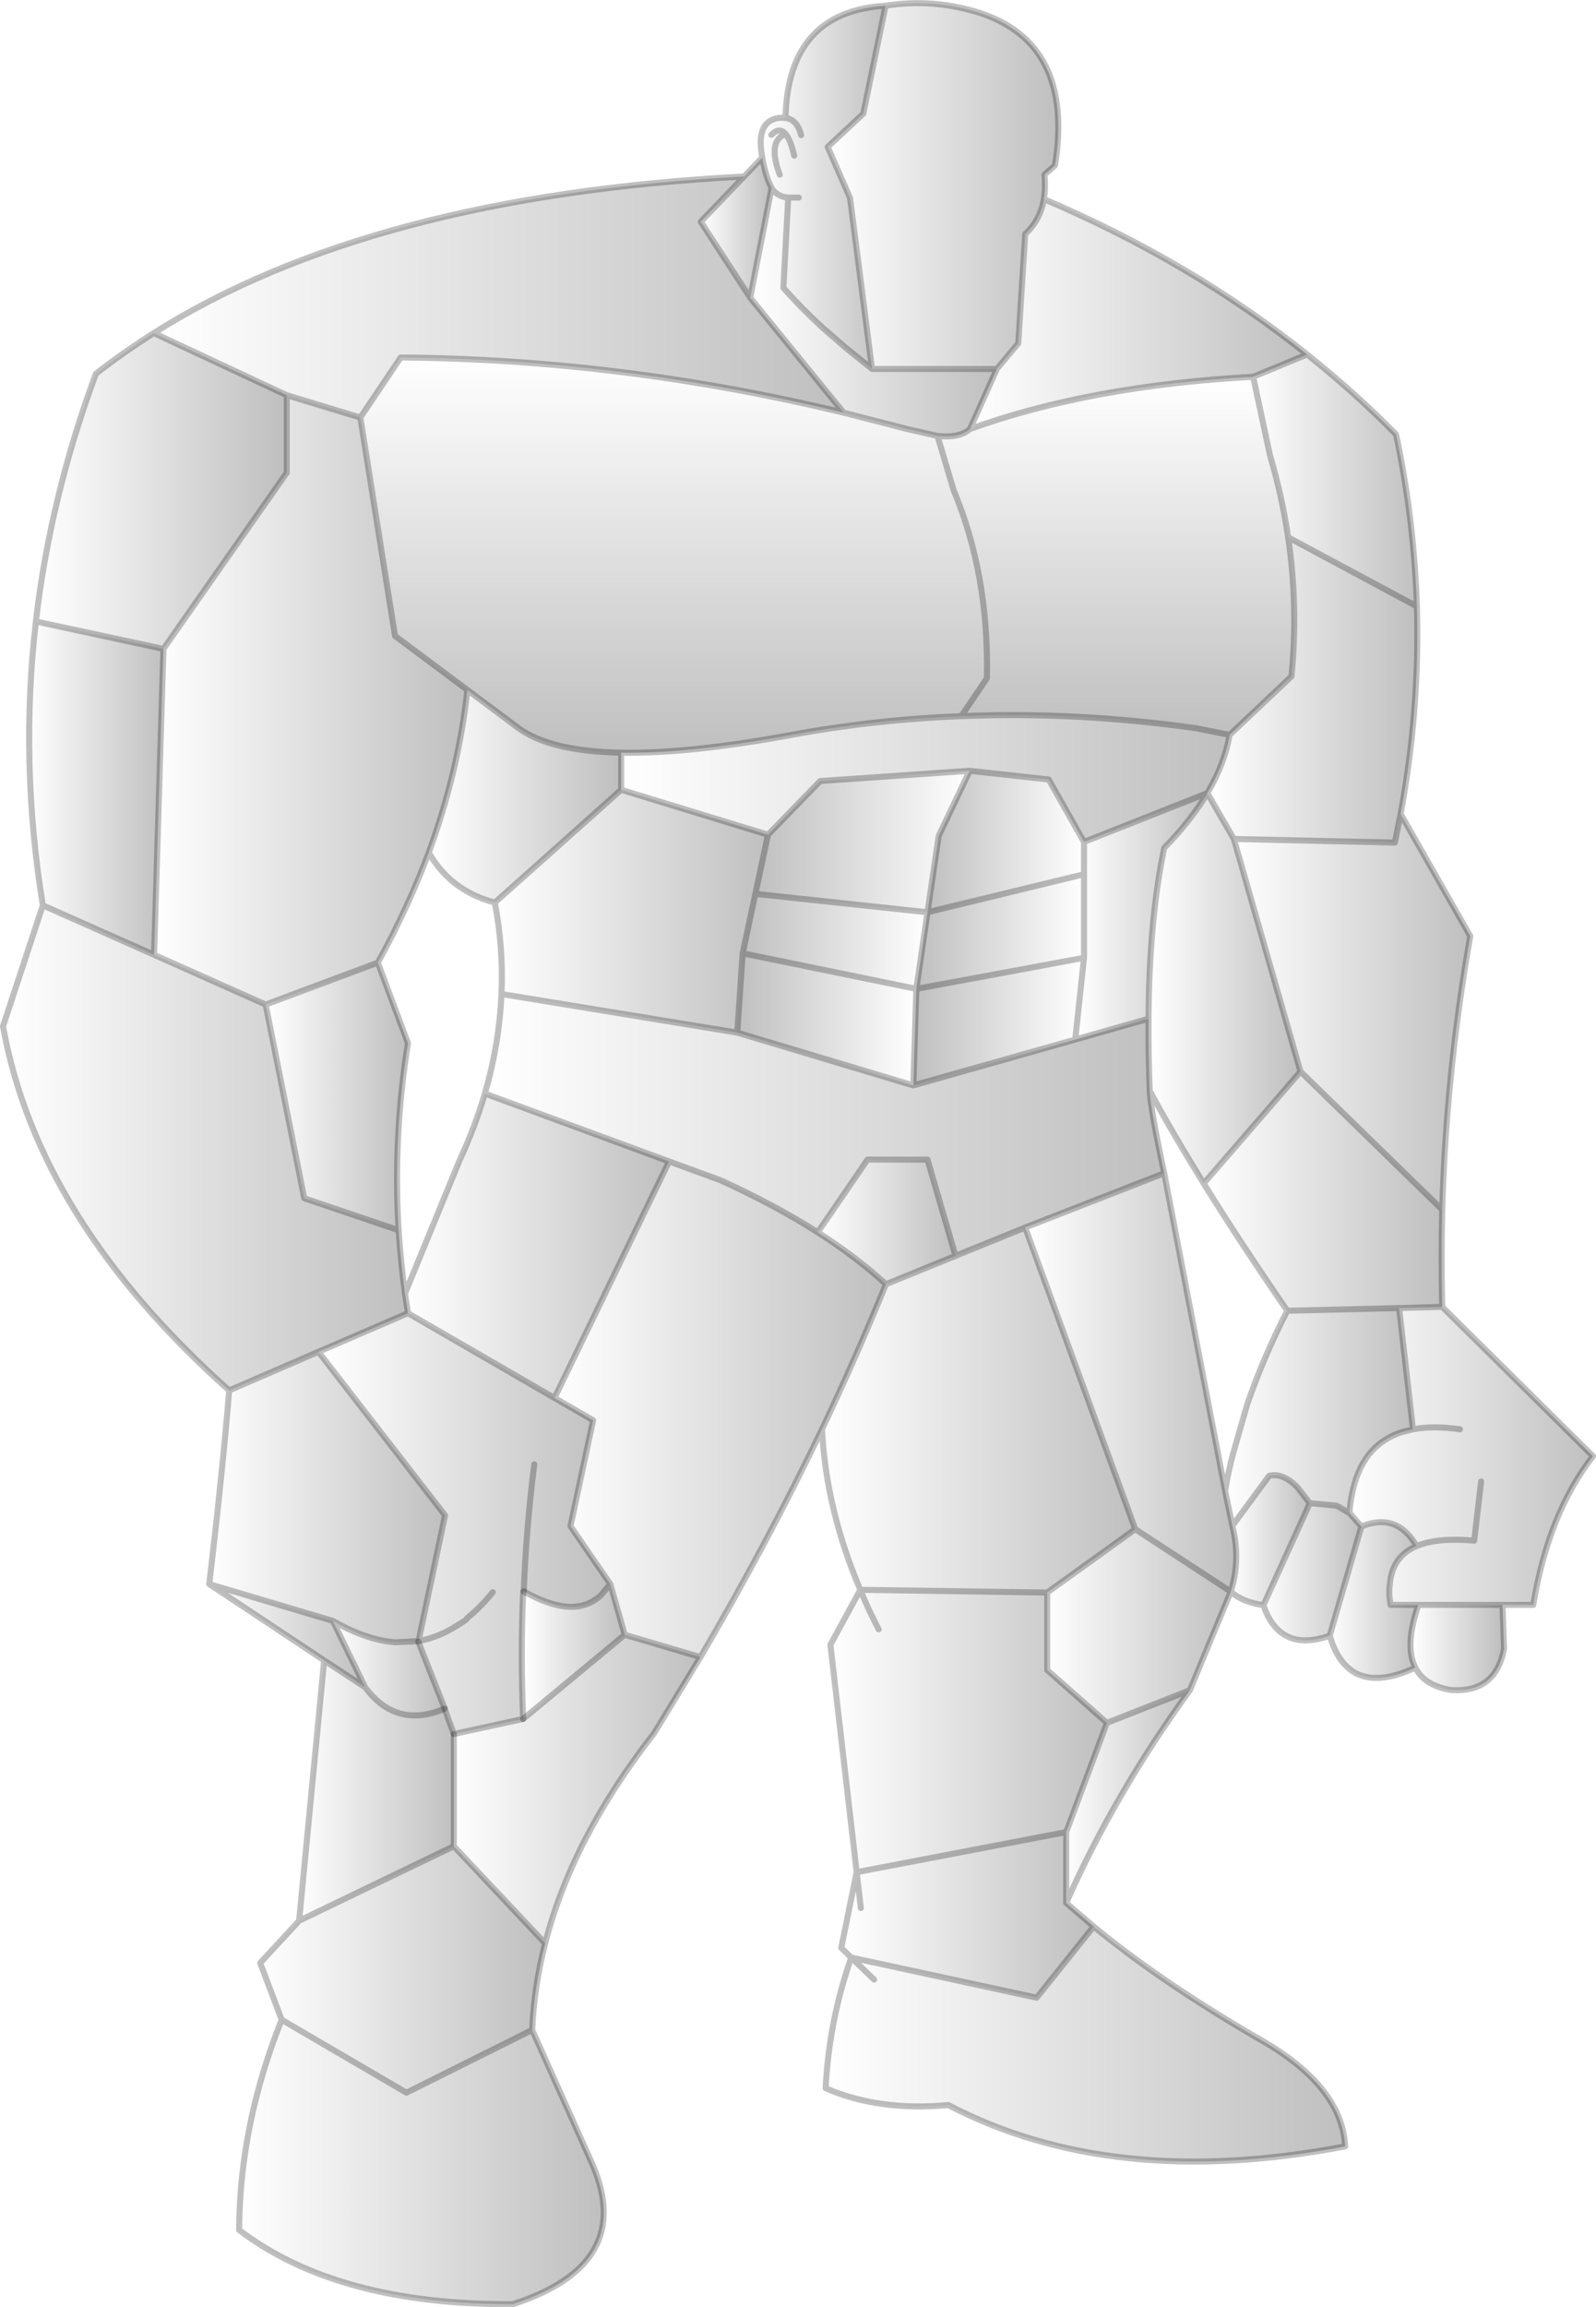 <?xml version="1.0" encoding="UTF-8" standalone="no"?>
<svg xmlns:xlink="http://www.w3.org/1999/xlink" height="382.4px" width="264.65px" xmlns="http://www.w3.org/2000/svg">
  <g transform="matrix(1.0, 0.0, 0.0, 1.0, -79.15, -75.2)">
    <path d="M318.3 291.8 L343.3 316.55 Q335.85 326.15 333.4 341.2 L328.3 341.2 314.35 341.2 309.75 341.2 Q309.4 339.4 309.6 337.9 309.95 333.2 314.05 331.45 310.8 325.8 304.9 328.2 L302.95 326.0 302.95 325.5 Q303.05 324.2 303.3 323.05 304.85 314.7 311.65 312.55 L313.45 312.1 311.15 292.0 318.3 291.8 M321.25 312.1 Q316.8 311.45 313.45 312.1 316.8 311.45 321.25 312.1 M324.75 320.75 L323.6 330.55 Q317.5 330.0 314.05 331.45 317.5 330.0 323.6 330.55 L324.75 320.75" fill="url(#gradient0)" fill-rule="evenodd" stroke="none"/>
    <path d="M328.3 341.2 L328.55 348.5 Q327.15 355.85 319.7 355.3 315.3 354.55 313.85 351.6 312.0 348.0 314.35 341.2 L328.3 341.2" fill="url(#gradient1)" fill-rule="evenodd" stroke="none"/>
    <path d="M205.55 101.3 L205.55 101.25 Q204.35 95.0 208.7 94.7 L209.4 94.75 Q209.8 77.1 226.0 76.15 L222.3 94.05 216.4 99.55 220.1 108.0 223.75 136.35 219.4 132.85 215.6 129.55 Q212.05 126.3 209.05 122.9 L209.85 107.95 209.15 107.85 Q207.75 107.45 207.1 106.35 206.05 104.35 205.55 101.3 M212.0 97.6 Q211.4 95.15 209.55 94.75 L209.4 94.75 209.55 94.75 Q211.4 95.15 212.0 97.6 M207.05 97.55 Q208.4 96.2 209.4 97.4 206.35 98.6 208.45 104.15 206.35 98.6 209.4 97.4 208.4 96.2 207.05 97.55 M211.6 107.95 L209.85 107.95 211.6 107.95 M209.4 97.4 Q210.25 98.35 210.85 101.0 210.25 98.35 209.4 97.4" fill="url(#gradient2)" fill-rule="evenodd" stroke="none"/>
    <path d="M226.0 76.15 Q233.8 74.9 241.5 77.3 257.3 82.4 254.1 102.6 L252.35 104.15 Q252.55 106.35 252.25 108.2 251.65 111.7 249.15 114.0 L248.0 132.1 244.45 136.35 223.75 136.35 220.1 108.0 216.4 99.55 222.3 94.05 226.0 76.15" fill="url(#gradient3)" fill-rule="evenodd" stroke="none"/>
    <path d="M202.55 104.45 L205.55 101.3 Q206.05 104.35 207.1 106.35 L203.55 124.55 195.35 111.95 202.55 104.45" fill="url(#gradient4)" fill-rule="evenodd" stroke="none"/>
    <path d="M207.1 106.35 Q207.75 107.45 209.15 107.85 L209.85 107.95 209.05 122.9 Q212.05 126.3 215.6 129.55 L219.4 132.85 223.75 136.35 244.45 136.35 240.0 146.3 Q238.25 147.85 234.6 147.45 L229.55 146.3 219.05 143.6 203.55 124.55 207.1 106.35" fill="url(#gradient5)" fill-rule="evenodd" stroke="none"/>
    <path d="M104.65 130.4 Q140.65 107.7 202.55 104.45 L195.35 111.95 203.55 124.55 219.05 143.6 Q182.35 134.75 145.6 134.45 L138.9 144.4 126.7 140.7 104.65 130.4" fill="url(#gradient6)" fill-rule="evenodd" stroke="none"/>
    <path d="M234.6 147.45 Q238.25 147.85 240.0 146.3 260.0 139.1 286.95 137.65 L289.75 150.7 Q291.75 157.45 292.75 164.25 294.45 175.75 293.3 187.3 L283.05 197.0 277.5 195.9 Q257.65 193.1 238.55 193.9 L242.8 187.6 242.8 187.25 Q243.1 170.35 237.3 156.5 L234.6 147.45" fill="url(#gradient7)" fill-rule="evenodd" stroke="none"/>
    <path d="M219.05 143.6 L229.55 146.3 234.6 147.45 237.3 156.5 Q243.1 170.35 242.8 187.25 L242.8 187.6 238.55 193.9 Q224.25 194.45 210.4 197.0 193.4 200.15 182.15 199.95 170.5 199.75 165.15 195.9 L156.65 189.55 144.65 180.6 138.9 144.4 145.6 134.45 Q182.35 134.75 219.05 143.6" fill="url(#gradient8)" fill-rule="evenodd" stroke="none"/>
    <path d="M182.15 199.95 Q193.4 200.15 210.4 197.0 224.25 194.45 238.55 193.9 257.65 193.1 277.5 195.9 L283.05 197.0 Q282.2 201.85 279.35 206.65 L258.9 214.75 253.05 204.4 239.95 202.95 215.15 204.65 206.5 213.55 182.15 206.1 182.15 199.95" fill="url(#gradient9)" fill-rule="evenodd" stroke="none"/>
    <path d="M252.25 108.2 Q276.6 118.55 295.9 133.95 L286.95 137.65 Q260.0 139.1 240.0 146.3 L244.45 136.35 248.0 132.1 249.15 114.0 Q251.65 111.7 252.25 108.2" fill="url(#gradient10)" fill-rule="evenodd" stroke="none"/>
    <path d="M295.9 133.95 Q303.7 140.15 310.65 147.2 313.65 161.45 314.1 175.7 L292.75 164.25 Q291.75 157.45 289.75 150.7 L286.95 137.65 295.9 133.95" fill="url(#gradient11)" fill-rule="evenodd" stroke="none"/>
    <path d="M314.1 175.7 Q314.6 192.9 311.4 210.1 L310.45 214.85 283.75 214.25 279.35 206.65 Q282.2 201.85 283.05 197.0 L293.3 187.3 Q294.45 175.75 292.75 164.25 L314.1 175.7" fill="url(#gradient12)" fill-rule="evenodd" stroke="none"/>
    <path d="M126.7 140.7 L138.9 144.4 144.65 180.6 156.65 189.55 Q155.2 203.0 150.25 216.5 146.85 225.6 141.8 234.75 L123.2 241.7 104.7 233.45 106.25 182.75 126.7 153.55 126.7 140.7" fill="url(#gradient13)" fill-rule="evenodd" stroke="none"/>
    <path d="M85.1 178.2 Q87.5 157.5 95.05 137.15 99.6 133.6 104.65 130.4 L126.7 140.7 126.7 153.55 106.25 182.75 85.1 178.2" fill="url(#gradient14)" fill-rule="evenodd" stroke="none"/>
    <path d="M86.25 225.25 Q82.4 201.5 85.1 178.2 L106.25 182.75 104.7 233.45 86.25 225.25" fill="url(#gradient15)" fill-rule="evenodd" stroke="none"/>
    <path d="M182.15 199.95 L182.15 206.1 161.2 224.8 Q153.85 222.85 150.25 216.5 155.2 203.0 156.65 189.55 L165.15 195.9 Q170.5 199.75 182.15 199.95" fill="url(#gradient16)" fill-rule="evenodd" stroke="none"/>
    <path d="M123.2 241.7 L141.8 234.75 146.8 248.1 Q144.3 263.6 145.25 279.1 L129.6 273.8 123.2 241.7" fill="url(#gradient17)" fill-rule="evenodd" stroke="none"/>
    <path d="M117.15 305.65 Q85.4 277.35 79.65 245.3 L86.25 225.25 104.7 233.45 123.2 241.7 129.6 273.8 145.25 279.1 Q145.6 284.35 146.3 289.6 L146.8 292.85 131.95 299.25 117.15 305.65" fill="url(#gradient18)" fill-rule="evenodd" stroke="none"/>
    <path d="M146.3 289.6 L155.3 267.65 Q157.9 262.05 159.55 256.45 L190.1 267.7 171.1 306.9 146.8 292.85 146.3 289.6" fill="url(#gradient19)" fill-rule="evenodd" stroke="none"/>
    <path d="M146.8 292.85 L171.1 306.9 177.5 310.6 173.75 328.15 180.35 337.75 178.75 339.65 Q176.5 341.7 173.25 341.5 170.05 341.25 166.0 338.95 L165.9 338.95 Q165.45 349.5 165.9 360.1 L154.4 362.6 152.9 358.45 152.9 358.4 148.5 347.25 148.55 347.2 Q152.05 346.55 155.2 344.45 L155.6 344.2 156.4 343.7 156.6 343.4 Q158.8 341.65 160.85 339.1 158.8 341.65 156.6 343.4 L156.4 343.7 155.6 344.2 155.2 344.45 Q152.05 346.55 148.55 347.2 L152.95 326.35 131.95 299.25 146.8 292.85 M167.75 317.9 Q166.4 328.4 166.0 338.95 166.4 328.4 167.75 317.9" fill="url(#gradient20)" fill-rule="evenodd" stroke="none"/>
    <path d="M113.85 337.75 Q116.1 318.6 117.15 305.65 L131.95 299.25 152.95 326.35 148.55 347.2 148.5 347.2 144.65 347.4 143.05 347.2 Q138.85 346.45 134.35 343.85 L113.85 337.75" fill="url(#gradient21)" fill-rule="evenodd" stroke="none"/>
    <path d="M148.5 347.25 L152.9 358.4 Q144.85 361.8 139.7 354.85 L134.35 343.85 Q138.85 346.45 143.05 347.2 L144.65 347.4 148.5 347.2 148.5 347.25" fill="url(#gradient22)" fill-rule="evenodd" stroke="none"/>
    <path d="M128.75 393.55 L132.9 350.4 139.7 354.85 Q144.85 361.8 152.9 358.4 L152.9 358.45 154.4 362.6 154.4 381.2 128.75 393.55" fill="url(#gradient23)" fill-rule="evenodd" stroke="none"/>
    <path d="M132.9 350.4 L113.85 337.75 134.35 343.85 139.7 354.85 132.9 350.4" fill="url(#gradient24)" fill-rule="evenodd" stroke="none"/>
    <path d="M195.3 349.85 L187.6 362.5 Q174.0 379.9 169.55 397.3 L154.4 381.2 154.4 362.6 165.9 360.1 182.75 346.15 195.3 349.85" fill="url(#gradient25)" fill-rule="evenodd" stroke="none"/>
    <path d="M169.55 397.3 Q167.7 404.5 167.4 411.65 L146.55 422.05 125.85 409.95 122.3 400.55 128.75 393.55 154.4 381.2 169.55 397.3" fill="url(#gradient26)" fill-rule="evenodd" stroke="none"/>
    <path d="M311.4 210.1 L322.95 230.35 Q318.95 253.0 318.3 275.7 L294.8 252.8 283.75 214.25 310.45 214.85 311.4 210.1" fill="url(#gradient27)" fill-rule="evenodd" stroke="none"/>
    <path d="M269.6 244.05 Q269.7 227.7 272.2 215.75 276.65 211.2 279.35 206.65 L283.75 214.25 294.8 252.8 278.75 271.35 Q273.55 262.95 269.8 256.0 269.55 249.75 269.6 244.05" fill="url(#gradient28)" fill-rule="evenodd" stroke="none"/>
    <path d="M258.9 214.75 L279.35 206.65 Q276.65 211.2 272.2 215.75 269.7 227.7 269.6 244.05 L257.45 247.5 258.9 233.95 258.9 220.1 258.9 214.75" fill="url(#gradient29)" fill-rule="evenodd" stroke="none"/>
    <path d="M258.9 220.1 L258.9 233.95 231.1 239.1 232.95 226.4 258.9 220.1" fill="url(#gradient30)" fill-rule="evenodd" stroke="none"/>
    <path d="M239.95 202.95 L253.05 204.4 258.9 214.75 258.9 220.1 232.95 226.4 234.8 213.75 239.95 202.95" fill="url(#gradient31)" fill-rule="evenodd" stroke="none"/>
    <path d="M190.1 267.7 L159.55 256.45 Q161.95 248.2 162.3 239.95 L201.4 246.35 230.6 255.1 257.45 247.5 269.6 244.05 Q269.55 249.75 269.8 256.0 269.9 258.85 272.2 269.65 L249.15 278.65 237.6 283.35 232.95 267.4 223.0 267.4 214.75 279.45 Q207.7 274.95 198.6 270.8 L190.1 267.7" fill="url(#gradient32)" fill-rule="evenodd" stroke="none"/>
    <path d="M249.15 278.65 L272.2 269.65 282.3 322.3 283.5 328.1 283.5 328.15 Q284.9 333.55 283.25 339.0 L267.4 328.65 249.15 278.65" fill="url(#gradient33)" fill-rule="evenodd" stroke="none"/>
    <path d="M318.3 275.7 Q318.1 283.75 318.3 291.8 L311.15 292.0 292.6 292.45 Q284.7 280.95 278.75 271.35 L294.8 252.8 318.3 275.7" fill="url(#gradient34)" fill-rule="evenodd" stroke="none"/>
    <path d="M311.15 292.0 L313.45 312.1 311.65 312.55 Q304.85 314.7 303.3 323.05 303.05 324.2 302.95 325.5 L302.95 326.0 300.8 324.75 296.4 324.35 296.35 324.35 294.2 321.6 Q291.8 319.25 289.6 319.8 L283.5 328.1 282.3 322.3 Q282.8 319.25 283.6 316.2 L285.95 308.0 Q288.65 300.15 292.6 292.45 L311.15 292.0" fill="url(#gradient35)" fill-rule="evenodd" stroke="none"/>
    <path d="M258.9 233.95 L257.45 247.5 230.6 255.1 231.1 239.1 258.9 233.95" fill="url(#gradient36)" fill-rule="evenodd" stroke="none"/>
    <path d="M206.5 213.55 L215.15 204.65 239.95 202.95 234.8 213.75 232.95 226.4 204.4 223.35 206.5 213.55" fill="url(#gradient37)" fill-rule="evenodd" stroke="none"/>
    <path d="M182.15 206.1 L206.5 213.55 204.4 223.35 202.3 233.2 201.4 246.35 162.3 239.95 Q162.65 232.35 161.2 224.8 L182.15 206.1" fill="url(#gradient38)" fill-rule="evenodd" stroke="none"/>
    <path d="M204.4 223.35 L232.95 226.4 231.1 239.1 202.3 233.2 204.4 223.35" fill="url(#gradient39)" fill-rule="evenodd" stroke="none"/>
    <path d="M201.4 246.35 L202.3 233.2 231.1 239.1 230.6 255.1 201.4 246.35" fill="url(#gradient40)" fill-rule="evenodd" stroke="none"/>
    <path d="M215.45 312.1 Q206.5 330.75 195.3 349.85 L182.75 346.15 180.35 337.75 173.75 328.15 177.5 310.6 171.1 306.9 190.1 267.7 198.6 270.8 Q207.7 274.95 214.75 279.45 221.25 283.6 226.05 288.05 221.2 300.0 215.45 312.1" fill="url(#gradient41)" fill-rule="evenodd" stroke="none"/>
    <path d="M214.75 279.45 L223.0 267.4 232.95 267.4 237.6 283.35 226.05 288.05 Q221.25 283.6 214.75 279.45" fill="url(#gradient42)" fill-rule="evenodd" stroke="none"/>
    <path d="M221.8 338.7 Q216.15 325.4 215.45 312.1 221.2 300.0 226.05 288.05 L237.6 283.35 249.15 278.65 267.4 328.65 252.8 339.15 221.8 338.7" fill="url(#gradient43)" fill-rule="evenodd" stroke="none"/>
    <path d="M221.2 385.5 L216.85 347.8 221.8 338.7 Q223.15 342.0 224.85 345.25 223.15 342.0 221.8 338.7 L252.8 339.15 252.8 352.0 262.7 360.75 255.95 378.85 221.2 385.5" fill="url(#gradient44)" fill-rule="evenodd" stroke="none"/>
    <path d="M165.9 360.1 Q165.45 349.5 165.9 338.95 L166.0 338.95 Q170.05 341.25 173.25 341.5 176.5 341.7 178.75 339.65 L180.35 337.75 182.75 346.15 165.9 360.1" fill="url(#gradient45)" fill-rule="evenodd" stroke="none"/>
    <path d="M255.95 390.6 L260.5 394.5 251.05 406.3 220.3 399.65 218.65 398.05 221.2 385.5 221.9 391.45 221.2 385.5 255.95 378.85 255.95 390.6" fill="url(#gradient46)" fill-rule="evenodd" stroke="none"/>
    <path d="M288.65 341.25 Q285.1 340.7 283.25 339.0 284.9 333.55 283.5 328.15 L283.5 328.1 289.6 319.8 Q291.8 319.25 294.2 321.6 L296.35 324.35 288.65 341.25" fill="url(#gradient47)" fill-rule="evenodd" stroke="none"/>
    <path d="M299.65 346.3 Q295.2 347.85 292.4 346.3 289.9 344.95 288.65 341.25 L296.35 324.35 296.4 324.35 300.8 324.75 302.95 326.0 304.9 328.2 299.65 346.3" fill="url(#gradient48)" fill-rule="evenodd" stroke="none"/>
    <path d="M313.85 351.6 Q307.5 354.55 303.75 352.4 300.95 350.75 299.65 346.3 L304.9 328.2 Q310.8 325.8 314.05 331.45 309.95 333.2 309.6 337.9 309.4 339.4 309.75 341.2 L314.35 341.2 Q312.0 348.0 313.85 351.6" fill="url(#gradient49)" fill-rule="evenodd" stroke="none"/>
    <path d="M283.25 339.0 L276.45 355.35 262.7 360.75 252.8 352.0 252.8 339.15 267.4 328.65 283.25 339.0" fill="url(#gradient50)" fill-rule="evenodd" stroke="none"/>
    <path d="M276.45 355.35 Q264.0 372.45 255.95 390.6 L255.95 378.85 262.7 360.75 276.45 355.35" fill="url(#gradient51)" fill-rule="evenodd" stroke="none"/>
    <path d="M260.5 394.5 Q271.75 403.75 287.7 413.0 301.7 420.85 302.2 430.95 263.6 438.3 236.4 424.1 224.85 425.15 216.05 421.3 216.65 410.05 220.3 399.65 L224.1 403.3 220.3 399.65 251.05 406.3 260.5 394.5" fill="url(#gradient52)" fill-rule="evenodd" stroke="none"/>
    <path d="M167.4 411.65 L177.4 433.95 Q184.55 450.5 164.2 457.1 135.1 457.25 118.8 444.8 118.9 427.35 125.85 409.95 L146.55 422.05 167.4 411.65" fill="url(#gradient53)" fill-rule="evenodd" stroke="none"/>
    <path d="M318.3 291.8 L343.3 316.55 Q335.85 326.15 333.4 341.2 L328.3 341.2 328.55 348.5 Q327.15 355.85 319.7 355.3 315.3 354.55 313.85 351.6 307.5 354.55 303.75 352.4 300.95 350.75 299.65 346.3 295.2 347.85 292.4 346.3 289.9 344.95 288.65 341.25 285.1 340.7 283.25 339.0 L276.45 355.35 Q264.0 372.45 255.95 390.6 L260.5 394.5 Q271.75 403.75 287.7 413.0 301.7 420.85 302.2 430.95 263.6 438.3 236.4 424.1 224.85 425.15 216.05 421.3 216.65 410.05 220.3 399.65 L218.65 398.05 221.2 385.5 216.85 347.8 221.8 338.7 Q216.15 325.4 215.45 312.1 206.5 330.75 195.3 349.85 L187.6 362.5 Q174.0 379.9 169.55 397.3 167.7 404.5 167.4 411.65 L177.4 433.95 Q184.55 450.5 164.2 457.1 135.1 457.25 118.8 444.8 118.9 427.35 125.85 409.95 L122.3 400.55 128.75 393.55 132.9 350.4 113.85 337.75 Q116.1 318.6 117.15 305.65 85.4 277.35 79.65 245.3 L86.25 225.25 Q82.4 201.5 85.1 178.2 87.5 157.5 95.05 137.15 99.6 133.6 104.65 130.4 140.65 107.7 202.55 104.45 L205.55 101.3 205.55 101.25 Q204.35 95.0 208.7 94.7 L209.4 94.75 Q209.8 77.1 226.0 76.15 233.8 74.9 241.5 77.3 257.3 82.4 254.1 102.6 L252.35 104.15 Q252.55 106.35 252.25 108.2 276.6 118.55 295.9 133.95 303.7 140.15 310.65 147.2 313.65 161.45 314.1 175.7 314.6 192.9 311.4 210.1 L322.95 230.35 Q318.95 253.0 318.3 275.7 318.1 283.75 318.3 291.8 L311.15 292.0 313.45 312.1 Q316.8 311.45 321.25 312.1 M208.45 104.15 Q206.35 98.6 209.4 97.4 208.4 96.2 207.05 97.55 M209.4 94.75 L209.55 94.75 Q211.4 95.15 212.0 97.6 M223.75 136.35 L220.1 108.0 216.4 99.55 222.3 94.05 226.0 76.15 M223.75 136.35 L219.4 132.85 215.6 129.55 Q212.05 126.3 209.05 122.9 L209.85 107.95 209.15 107.85 Q207.75 107.45 207.1 106.35 L203.55 124.55 219.05 143.6 229.55 146.3 234.6 147.45 Q238.25 147.85 240.0 146.3 L244.45 136.35 223.75 136.35 M209.85 107.95 L211.6 107.95 M205.55 101.3 Q206.05 104.35 207.1 106.35 M238.55 193.9 Q224.25 194.45 210.4 197.0 193.4 200.15 182.15 199.95 L182.15 206.1 206.5 213.55 215.15 204.65 239.95 202.95 253.05 204.4 258.9 214.75 279.35 206.65 Q282.2 201.85 283.05 197.0 L277.5 195.9 Q257.65 193.1 238.55 193.9 L242.8 187.6 242.8 187.25 Q243.1 170.35 237.3 156.5 L234.6 147.45 M202.55 104.45 L195.35 111.95 203.55 124.55 M286.95 137.65 L295.9 133.95 M252.25 108.2 Q251.65 111.7 249.15 114.0 L248.0 132.1 244.45 136.35 M314.1 175.7 L292.75 164.25 Q294.45 175.75 293.3 187.3 L283.05 197.0 M292.75 164.25 Q291.75 157.45 289.75 150.7 L286.95 137.65 Q260.0 139.1 240.0 146.3 M210.85 101.0 Q210.25 98.35 209.4 97.4 M138.9 144.4 L145.6 134.45 Q182.35 134.75 219.05 143.6 M126.7 140.7 L138.9 144.4 144.65 180.6 156.65 189.55 165.15 195.9 Q170.5 199.75 182.15 199.95 M106.25 182.75 L85.1 178.2 M126.7 140.7 L126.7 153.55 106.25 182.75 104.7 233.45 123.2 241.7 141.8 234.75 Q146.85 225.6 150.25 216.5 155.2 203.0 156.65 189.55 M104.65 130.4 L126.7 140.7 M150.25 216.5 Q153.85 222.85 161.2 224.8 L182.15 206.1 M86.25 225.25 L104.7 233.45 M159.55 256.45 Q157.9 262.05 155.3 267.65 L146.3 289.6 146.8 292.85 171.1 306.9 190.1 267.7 159.55 256.45 Q161.95 248.2 162.3 239.95 162.65 232.35 161.2 224.8 M145.25 279.1 Q144.3 263.6 146.8 248.1 L141.8 234.75 M145.25 279.1 L129.6 273.8 123.2 241.7 M146.3 289.6 Q145.6 284.35 145.25 279.1 M148.55 347.2 Q152.05 346.55 155.2 344.45 L155.6 344.2 156.4 343.7 156.6 343.4 Q158.8 341.65 160.85 339.1 M131.95 299.25 L152.95 326.35 148.55 347.2 148.5 347.2 144.65 347.4 143.05 347.2 Q138.85 346.45 134.35 343.85 L139.7 354.85 Q144.85 361.8 152.9 358.4 M148.5 347.2 L148.5 347.25 M139.7 354.85 L132.9 350.4 M154.4 381.2 L128.75 393.55 M154.4 362.6 L154.4 381.2 169.55 397.3 M134.35 343.85 L113.85 337.75 M117.15 305.65 L131.95 299.25 146.8 292.85 M283.75 214.25 L310.45 214.85 311.4 210.1 M269.6 244.05 Q269.7 227.7 272.2 215.75 276.65 211.2 279.35 206.65 L283.75 214.25 294.8 252.8 318.3 275.7 M258.9 220.1 L258.9 233.95 257.45 247.5 269.6 244.05 Q269.55 249.75 269.8 256.0 273.55 262.95 278.75 271.35 L294.8 252.8 M258.9 220.1 L258.9 214.75 M272.2 269.65 Q269.9 258.85 269.8 256.0 M249.15 278.65 L272.2 269.65 282.3 322.3 Q282.8 319.25 283.6 316.2 L285.95 308.0 Q288.65 300.15 292.6 292.45 284.7 280.95 278.75 271.35 M311.15 292.0 L292.6 292.45 M206.5 213.55 L204.4 223.35 232.95 226.4 234.8 213.75 239.95 202.95 M231.1 239.1 L232.95 226.4 258.9 220.1 M202.3 233.2 L201.4 246.35 230.6 255.1 231.1 239.1 202.3 233.2 204.4 223.35 M201.4 246.35 L162.3 239.95 M190.1 267.7 L198.6 270.8 Q207.7 274.95 214.75 279.45 L223.0 267.4 232.95 267.4 237.6 283.35 249.15 278.65 267.4 328.65 283.25 339.0 Q284.9 333.55 283.5 328.15 L283.5 328.1 282.3 322.3 M214.75 279.45 Q221.25 283.6 226.05 288.05 L237.6 283.35 M224.85 345.25 Q223.15 342.0 221.8 338.7 L252.8 339.15 267.4 328.65 M180.35 337.75 L173.75 328.15 177.5 310.6 171.1 306.9 M166.0 338.95 Q170.05 341.25 173.25 341.5 176.5 341.7 178.75 339.65 L180.35 337.75 182.75 346.15 195.3 349.85 M221.2 385.5 L221.9 391.45 M182.75 346.15 L165.9 360.1 M302.95 326.0 L302.95 325.5 Q303.05 324.2 303.3 323.05 304.85 314.7 311.65 312.55 L313.45 312.1 M283.5 328.1 L289.6 319.8 Q291.8 319.25 294.2 321.6 L296.35 324.35 296.4 324.35 300.8 324.75 302.95 326.0 304.9 328.2 Q310.8 325.8 314.05 331.45 317.5 330.0 323.6 330.55 L324.75 320.75 M288.65 341.25 L296.35 324.35 M314.35 341.2 L309.75 341.2 Q309.4 339.4 309.6 337.9 309.95 333.2 314.05 331.45 M304.9 328.2 L299.65 346.3 M252.8 339.15 L252.8 352.0 262.7 360.75 276.45 355.35 M262.7 360.75 L255.95 378.85 255.95 390.6 M313.85 351.6 Q312.0 348.0 314.35 341.2 L328.3 341.2 M257.45 247.5 L230.6 255.1 M255.95 378.85 L221.2 385.5 M226.05 288.05 Q221.2 300.0 215.45 312.1 M231.1 239.1 L258.9 233.95 M220.3 399.65 L224.1 403.3 M260.5 394.5 L251.05 406.3 220.3 399.65 M125.85 409.95 L146.55 422.05 167.4 411.65" fill="none" stroke="#000000" stroke-linecap="round" stroke-linejoin="round" stroke-opacity="0.251" stroke-width="1.0"/>
    <path d="M148.5 347.25 L152.9 358.4 152.9 358.45 154.4 362.6 165.9 360.1 Q165.45 349.5 165.9 338.95 L166.0 338.95 Q166.4 328.4 167.75 317.9" fill="none" stroke="#000000" stroke-linecap="round" stroke-linejoin="round" stroke-opacity="0.251" stroke-width="1.0"/>
  </g>
  <defs>
    <linearGradient gradientTransform="matrix(-0.025, 0.0, 0.0, -0.03, 323.15, 316.5)" gradientUnits="userSpaceOnUse" id="gradient0" spreadMethod="pad" x1="-819.2" x2="819.2">
      <stop offset="0.0" stop-color="#000000" stop-opacity="0.251"/>
      <stop offset="1.0" stop-color="#000000" stop-opacity="0.0"/>
    </linearGradient>
    <linearGradient gradientTransform="matrix(-0.009, 0.0, 0.0, -0.009, 320.8, 348.3)" gradientUnits="userSpaceOnUse" id="gradient1" spreadMethod="pad" x1="-819.2" x2="819.2">
      <stop offset="0.0" stop-color="#000000" stop-opacity="0.251"/>
      <stop offset="1.0" stop-color="#000000" stop-opacity="0.0"/>
    </linearGradient>
    <linearGradient gradientTransform="matrix(-0.013, 0.0, 0.0, -0.037, 215.65, 106.25)" gradientUnits="userSpaceOnUse" id="gradient2" spreadMethod="pad" x1="-819.2" x2="819.2">
      <stop offset="0.0" stop-color="#000000" stop-opacity="0.251"/>
      <stop offset="1.0" stop-color="#000000" stop-opacity="0.0"/>
    </linearGradient>
    <linearGradient gradientTransform="matrix(-0.023, 0.0, 0.0, -0.037, 235.55, 106.05)" gradientUnits="userSpaceOnUse" id="gradient3" spreadMethod="pad" x1="-819.2" x2="819.2">
      <stop offset="0.0" stop-color="#000000" stop-opacity="0.251"/>
      <stop offset="1.0" stop-color="#000000" stop-opacity="0.0"/>
    </linearGradient>
    <linearGradient gradientTransform="matrix(-0.007, 0.0, 0.0, -0.014, 201.25, 112.95)" gradientUnits="userSpaceOnUse" id="gradient4" spreadMethod="pad" x1="-819.2" x2="819.2">
      <stop offset="0.0" stop-color="#000000" stop-opacity="0.251"/>
      <stop offset="1.0" stop-color="#000000" stop-opacity="0.0"/>
    </linearGradient>
    <linearGradient gradientTransform="matrix(-0.025, 0.0, 0.0, -0.025, 224.0, 126.95)" gradientUnits="userSpaceOnUse" id="gradient5" spreadMethod="pad" x1="-819.2" x2="819.2">
      <stop offset="0.0" stop-color="#000000" stop-opacity="0.251"/>
      <stop offset="1.0" stop-color="#000000" stop-opacity="0.0"/>
    </linearGradient>
    <linearGradient gradientTransform="matrix(-0.07, 0.0, 0.0, -0.024, 161.85, 124.45)" gradientUnits="userSpaceOnUse" id="gradient6" spreadMethod="pad" x1="-819.2" x2="819.2">
      <stop offset="0.0" stop-color="#000000" stop-opacity="0.251"/>
      <stop offset="1.0" stop-color="#000000" stop-opacity="0.0"/>
    </linearGradient>
    <linearGradient gradientTransform="matrix(0.0, -0.036, 0.036, 0.0, 264.15, 167.35)" gradientUnits="userSpaceOnUse" id="gradient7" spreadMethod="pad" x1="-819.2" x2="819.2">
      <stop offset="0.0" stop-color="#000000" stop-opacity="0.251"/>
      <stop offset="1.0" stop-color="#000000" stop-opacity="0.0"/>
    </linearGradient>
    <linearGradient gradientTransform="matrix(0.0, -0.04, 0.063, 0.0, 190.85, 167.2)" gradientUnits="userSpaceOnUse" id="gradient8" spreadMethod="pad" x1="-819.2" x2="819.2">
      <stop offset="0.0" stop-color="#000000" stop-opacity="0.251"/>
      <stop offset="1.0" stop-color="#000000" stop-opacity="0.0"/>
    </linearGradient>
    <linearGradient gradientTransform="matrix(-0.062, 0.0, 0.0, -0.013, 232.6, 204.25)" gradientUnits="userSpaceOnUse" id="gradient9" spreadMethod="pad" x1="-819.2" x2="819.2">
      <stop offset="0.0" stop-color="#000000" stop-opacity="0.251"/>
      <stop offset="1.0" stop-color="#000000" stop-opacity="0.0"/>
    </linearGradient>
    <linearGradient gradientTransform="matrix(-0.034, 0.0, 0.0, -0.023, 267.95, 127.25)" gradientUnits="userSpaceOnUse" id="gradient10" spreadMethod="pad" x1="-819.2" x2="819.2">
      <stop offset="0.0" stop-color="#000000" stop-opacity="0.251"/>
      <stop offset="1.0" stop-color="#000000" stop-opacity="0.0"/>
    </linearGradient>
    <linearGradient gradientTransform="matrix(-0.017, 0.0, 0.0, -0.025, 300.55, 154.85)" gradientUnits="userSpaceOnUse" id="gradient11" spreadMethod="pad" x1="-819.2" x2="819.2">
      <stop offset="0.0" stop-color="#000000" stop-opacity="0.251"/>
      <stop offset="1.0" stop-color="#000000" stop-opacity="0.0"/>
    </linearGradient>
    <linearGradient gradientTransform="matrix(-0.021, 0.0, 0.0, -0.031, 296.75, 189.55)" gradientUnits="userSpaceOnUse" id="gradient12" spreadMethod="pad" x1="-819.2" x2="819.2">
      <stop offset="0.0" stop-color="#000000" stop-opacity="0.251"/>
      <stop offset="1.0" stop-color="#000000" stop-opacity="0.0"/>
    </linearGradient>
    <linearGradient gradientTransform="matrix(-0.032, 0.0, 0.0, -0.062, 130.7, 191.2)" gradientUnits="userSpaceOnUse" id="gradient13" spreadMethod="pad" x1="-819.2" x2="819.2">
      <stop offset="0.0" stop-color="#000000" stop-opacity="0.251"/>
      <stop offset="1.0" stop-color="#000000" stop-opacity="0.0"/>
    </linearGradient>
    <linearGradient gradientTransform="matrix(-0.025, 0.0, 0.0, -0.032, 105.9, 156.6)" gradientUnits="userSpaceOnUse" id="gradient14" spreadMethod="pad" x1="-819.2" x2="819.2">
      <stop offset="0.0" stop-color="#000000" stop-opacity="0.251"/>
      <stop offset="1.0" stop-color="#000000" stop-opacity="0.0"/>
    </linearGradient>
    <linearGradient gradientTransform="matrix(-0.014, 0.0, 0.0, -0.034, 95.15, 205.85)" gradientUnits="userSpaceOnUse" id="gradient15" spreadMethod="pad" x1="-819.2" x2="819.2">
      <stop offset="0.0" stop-color="#000000" stop-opacity="0.251"/>
      <stop offset="1.0" stop-color="#000000" stop-opacity="0.0"/>
    </linearGradient>
    <linearGradient gradientTransform="matrix(-0.019, 0.0, 0.0, -0.021, 166.2, 207.2)" gradientUnits="userSpaceOnUse" id="gradient16" spreadMethod="pad" x1="-819.2" x2="819.2">
      <stop offset="0.0" stop-color="#000000" stop-opacity="0.251"/>
      <stop offset="1.0" stop-color="#000000" stop-opacity="0.0"/>
    </linearGradient>
    <linearGradient gradientTransform="matrix(-0.014, 0.0, 0.0, -0.027, 135.0, 256.95)" gradientUnits="userSpaceOnUse" id="gradient17" spreadMethod="pad" x1="-819.2" x2="819.2">
      <stop offset="0.0" stop-color="#000000" stop-opacity="0.251"/>
      <stop offset="1.0" stop-color="#000000" stop-opacity="0.0"/>
    </linearGradient>
    <linearGradient gradientTransform="matrix(-0.041, 0.0, 0.0, -0.049, 113.25, 265.45)" gradientUnits="userSpaceOnUse" id="gradient18" spreadMethod="pad" x1="-819.2" x2="819.2">
      <stop offset="0.0" stop-color="#000000" stop-opacity="0.251"/>
      <stop offset="1.0" stop-color="#000000" stop-opacity="0.0"/>
    </linearGradient>
    <linearGradient gradientTransform="matrix(-0.027, 0.0, 0.0, -0.031, 168.2, 281.7)" gradientUnits="userSpaceOnUse" id="gradient19" spreadMethod="pad" x1="-819.2" x2="819.2">
      <stop offset="0.0" stop-color="#000000" stop-opacity="0.251"/>
      <stop offset="1.0" stop-color="#000000" stop-opacity="0.0"/>
    </linearGradient>
    <linearGradient gradientTransform="matrix(-0.029, 0.0, 0.0, -0.043, 156.15, 327.75)" gradientUnits="userSpaceOnUse" id="gradient20" spreadMethod="pad" x1="-819.2" x2="819.2">
      <stop offset="0.0" stop-color="#000000" stop-opacity="0.251"/>
      <stop offset="1.0" stop-color="#000000" stop-opacity="0.0"/>
    </linearGradient>
    <linearGradient gradientTransform="matrix(-0.024, 0.0, 0.0, -0.029, 133.4, 323.35)" gradientUnits="userSpaceOnUse" id="gradient21" spreadMethod="pad" x1="-819.2" x2="819.2">
      <stop offset="0.0" stop-color="#000000" stop-opacity="0.251"/>
      <stop offset="1.0" stop-color="#000000" stop-opacity="0.0"/>
    </linearGradient>
    <linearGradient gradientTransform="matrix(-0.011, 0.0, 0.0, -0.01, 143.65, 351.7)" gradientUnits="userSpaceOnUse" id="gradient22" spreadMethod="pad" x1="-819.2" x2="819.2">
      <stop offset="0.0" stop-color="#000000" stop-opacity="0.251"/>
      <stop offset="1.0" stop-color="#000000" stop-opacity="0.0"/>
    </linearGradient>
    <linearGradient gradientTransform="matrix(-0.016, 0.0, 0.0, -0.026, 141.6, 372.0)" gradientUnits="userSpaceOnUse" id="gradient23" spreadMethod="pad" x1="-819.2" x2="819.2">
      <stop offset="0.0" stop-color="#000000" stop-opacity="0.251"/>
      <stop offset="1.0" stop-color="#000000" stop-opacity="0.0"/>
    </linearGradient>
    <linearGradient gradientTransform="matrix(-0.016, 0.0, 0.0, -0.01, 126.8, 346.3)" gradientUnits="userSpaceOnUse" id="gradient24" spreadMethod="pad" x1="-819.2" x2="819.2">
      <stop offset="0.0" stop-color="#000000" stop-opacity="0.251"/>
      <stop offset="1.0" stop-color="#000000" stop-opacity="0.0"/>
    </linearGradient>
    <linearGradient gradientTransform="matrix(-0.025, 0.0, 0.0, -0.031, 174.85, 371.75)" gradientUnits="userSpaceOnUse" id="gradient25" spreadMethod="pad" x1="-819.2" x2="819.2">
      <stop offset="0.0" stop-color="#000000" stop-opacity="0.251"/>
      <stop offset="1.0" stop-color="#000000" stop-opacity="0.0"/>
    </linearGradient>
    <linearGradient gradientTransform="matrix(-0.029, 0.0, 0.0, -0.025, 145.95, 401.65)" gradientUnits="userSpaceOnUse" id="gradient26" spreadMethod="pad" x1="-819.2" x2="819.2">
      <stop offset="0.0" stop-color="#000000" stop-opacity="0.251"/>
      <stop offset="1.0" stop-color="#000000" stop-opacity="0.0"/>
    </linearGradient>
    <linearGradient gradientTransform="matrix(-0.024, 0.0, 0.0, -0.04, 303.35, 242.9)" gradientUnits="userSpaceOnUse" id="gradient27" spreadMethod="pad" x1="-819.2" x2="819.2">
      <stop offset="0.0" stop-color="#000000" stop-opacity="0.251"/>
      <stop offset="1.0" stop-color="#000000" stop-opacity="0.0"/>
    </linearGradient>
    <linearGradient gradientTransform="matrix(-0.015, 0.0, 0.0, -0.04, 282.2, 239.0)" gradientUnits="userSpaceOnUse" id="gradient28" spreadMethod="pad" x1="-819.2" x2="819.2">
      <stop offset="0.0" stop-color="#000000" stop-opacity="0.251"/>
      <stop offset="1.0" stop-color="#000000" stop-opacity="0.0"/>
    </linearGradient>
    <linearGradient gradientTransform="matrix(-0.013, 0.0, 0.0, -0.025, 268.4, 227.1)" gradientUnits="userSpaceOnUse" id="gradient29" spreadMethod="pad" x1="-819.2" x2="819.2">
      <stop offset="0.0" stop-color="#000000" stop-opacity="0.251"/>
      <stop offset="1.0" stop-color="#000000" stop-opacity="0.0"/>
    </linearGradient>
    <linearGradient gradientTransform="matrix(0.017, 0.0, 0.0, 0.012, 245.0, 229.6)" gradientUnits="userSpaceOnUse" id="gradient30" spreadMethod="pad" x1="-819.2" x2="819.2">
      <stop offset="0.0" stop-color="#000000" stop-opacity="0.251"/>
      <stop offset="1.0" stop-color="#000000" stop-opacity="0.0"/>
    </linearGradient>
    <linearGradient gradientTransform="matrix(0.016, 0.0, 0.0, 0.014, 245.9, 214.65)" gradientUnits="userSpaceOnUse" id="gradient31" spreadMethod="pad" x1="-819.2" x2="819.2">
      <stop offset="0.0" stop-color="#000000" stop-opacity="0.251"/>
      <stop offset="1.0" stop-color="#000000" stop-opacity="0.0"/>
    </linearGradient>
    <linearGradient gradientTransform="matrix(-0.069, 0.0, 0.0, -0.026, 215.9, 261.65)" gradientUnits="userSpaceOnUse" id="gradient32" spreadMethod="pad" x1="-819.2" x2="819.2">
      <stop offset="0.0" stop-color="#000000" stop-opacity="0.251"/>
      <stop offset="1.0" stop-color="#000000" stop-opacity="0.0"/>
    </linearGradient>
    <linearGradient gradientTransform="matrix(-0.021, 0.0, 0.0, -0.042, 266.65, 304.35)" gradientUnits="userSpaceOnUse" id="gradient33" spreadMethod="pad" x1="-819.2" x2="819.2">
      <stop offset="0.0" stop-color="#000000" stop-opacity="0.251"/>
      <stop offset="1.0" stop-color="#000000" stop-opacity="0.0"/>
    </linearGradient>
    <linearGradient gradientTransform="matrix(-0.024, 0.0, 0.0, -0.024, 298.55, 272.65)" gradientUnits="userSpaceOnUse" id="gradient34" spreadMethod="pad" x1="-819.2" x2="819.2">
      <stop offset="0.0" stop-color="#000000" stop-opacity="0.251"/>
      <stop offset="1.0" stop-color="#000000" stop-opacity="0.0"/>
    </linearGradient>
    <linearGradient gradientTransform="matrix(-0.019, 0.0, 0.0, -0.022, 297.9, 310.05)" gradientUnits="userSpaceOnUse" id="gradient35" spreadMethod="pad" x1="-819.2" x2="819.2">
      <stop offset="0.0" stop-color="#000000" stop-opacity="0.251"/>
      <stop offset="1.0" stop-color="#000000" stop-opacity="0.0"/>
    </linearGradient>
    <linearGradient gradientTransform="matrix(0.017, 0.0, 0.0, 0.013, 244.75, 244.5)" gradientUnits="userSpaceOnUse" id="gradient36" spreadMethod="pad" x1="-819.2" x2="819.2">
      <stop offset="0.0" stop-color="#000000" stop-opacity="0.251"/>
      <stop offset="1.0" stop-color="#000000" stop-opacity="0.0"/>
    </linearGradient>
    <linearGradient gradientTransform="matrix(0.022, 0.0, 0.0, 0.014, 222.15, 214.65)" gradientUnits="userSpaceOnUse" id="gradient37" spreadMethod="pad" x1="-819.2" x2="819.2">
      <stop offset="0.0" stop-color="#000000" stop-opacity="0.251"/>
      <stop offset="1.0" stop-color="#000000" stop-opacity="0.0"/>
    </linearGradient>
    <linearGradient gradientTransform="matrix(-0.028, 0.0, 0.0, -0.025, 183.85, 226.25)" gradientUnits="userSpaceOnUse" id="gradient38" spreadMethod="pad" x1="-819.2" x2="819.2">
      <stop offset="0.0" stop-color="#000000" stop-opacity="0.251"/>
      <stop offset="1.0" stop-color="#000000" stop-opacity="0.0"/>
    </linearGradient>
    <linearGradient gradientTransform="matrix(0.019, 0.0, 0.0, 0.01, 217.6, 231.2)" gradientUnits="userSpaceOnUse" id="gradient39" spreadMethod="pad" x1="-819.2" x2="819.2">
      <stop offset="0.0" stop-color="#000000" stop-opacity="0.251"/>
      <stop offset="1.0" stop-color="#000000" stop-opacity="0.0"/>
    </linearGradient>
    <linearGradient gradientTransform="matrix(0.018, 0.0, 0.0, 0.013, 216.25, 244.15)" gradientUnits="userSpaceOnUse" id="gradient40" spreadMethod="pad" x1="-819.2" x2="819.2">
      <stop offset="0.0" stop-color="#000000" stop-opacity="0.251"/>
      <stop offset="1.0" stop-color="#000000" stop-opacity="0.0"/>
    </linearGradient>
    <linearGradient gradientTransform="matrix(-0.034, 0.0, 0.0, -0.05, 198.6, 308.8)" gradientUnits="userSpaceOnUse" id="gradient41" spreadMethod="pad" x1="-819.2" x2="819.2">
      <stop offset="0.0" stop-color="#000000" stop-opacity="0.251"/>
      <stop offset="1.0" stop-color="#000000" stop-opacity="0.0"/>
    </linearGradient>
    <linearGradient gradientTransform="matrix(-0.014, 0.0, 0.0, -0.013, 226.2, 277.75)" gradientUnits="userSpaceOnUse" id="gradient42" spreadMethod="pad" x1="-819.2" x2="819.2">
      <stop offset="0.0" stop-color="#000000" stop-opacity="0.251"/>
      <stop offset="1.0" stop-color="#000000" stop-opacity="0.0"/>
    </linearGradient>
    <linearGradient gradientTransform="matrix(-0.032, 0.0, 0.0, -0.037, 241.45, 308.9)" gradientUnits="userSpaceOnUse" id="gradient43" spreadMethod="pad" x1="-819.2" x2="819.2">
      <stop offset="0.0" stop-color="#000000" stop-opacity="0.251"/>
      <stop offset="1.0" stop-color="#000000" stop-opacity="0.0"/>
    </linearGradient>
    <linearGradient gradientTransform="matrix(-0.028, 0.0, 0.0, -0.029, 239.8, 362.1)" gradientUnits="userSpaceOnUse" id="gradient44" spreadMethod="pad" x1="-819.2" x2="819.2">
      <stop offset="0.0" stop-color="#000000" stop-opacity="0.251"/>
      <stop offset="1.0" stop-color="#000000" stop-opacity="0.0"/>
    </linearGradient>
    <linearGradient gradientTransform="matrix(-0.01, 0.0, 0.0, -0.014, 174.25, 348.95)" gradientUnits="userSpaceOnUse" id="gradient45" spreadMethod="pad" x1="-819.2" x2="819.2">
      <stop offset="0.0" stop-color="#000000" stop-opacity="0.251"/>
      <stop offset="1.0" stop-color="#000000" stop-opacity="0.0"/>
    </linearGradient>
    <linearGradient gradientTransform="matrix(-0.025, 0.0, 0.0, -0.017, 239.6, 392.6)" gradientUnits="userSpaceOnUse" id="gradient46" spreadMethod="pad" x1="-819.2" x2="819.2">
      <stop offset="0.0" stop-color="#000000" stop-opacity="0.251"/>
      <stop offset="1.0" stop-color="#000000" stop-opacity="0.0"/>
    </linearGradient>
    <linearGradient gradientTransform="matrix(-0.008, 0.0, 0.0, -0.013, 289.8, 330.5)" gradientUnits="userSpaceOnUse" id="gradient47" spreadMethod="pad" x1="-819.2" x2="819.2">
      <stop offset="0.0" stop-color="#000000" stop-opacity="0.251"/>
      <stop offset="1.0" stop-color="#000000" stop-opacity="0.0"/>
    </linearGradient>
    <linearGradient gradientTransform="matrix(-0.01, 0.0, 0.0, -0.014, 296.8, 335.7)" gradientUnits="userSpaceOnUse" id="gradient48" spreadMethod="pad" x1="-819.2" x2="819.2">
      <stop offset="0.0" stop-color="#000000" stop-opacity="0.251"/>
      <stop offset="1.0" stop-color="#000000" stop-opacity="0.0"/>
    </linearGradient>
    <linearGradient gradientTransform="matrix(-0.009, 0.0, 0.0, -0.016, 307.0, 340.4)" gradientUnits="userSpaceOnUse" id="gradient49" spreadMethod="pad" x1="-819.2" x2="819.2">
      <stop offset="0.0" stop-color="#000000" stop-opacity="0.251"/>
      <stop offset="1.0" stop-color="#000000" stop-opacity="0.0"/>
    </linearGradient>
    <linearGradient gradientTransform="matrix(-0.019, 0.0, 0.0, -0.02, 268.05, 344.7)" gradientUnits="userSpaceOnUse" id="gradient50" spreadMethod="pad" x1="-819.2" x2="819.2">
      <stop offset="0.0" stop-color="#000000" stop-opacity="0.251"/>
      <stop offset="1.0" stop-color="#000000" stop-opacity="0.0"/>
    </linearGradient>
    <linearGradient gradientTransform="matrix(-0.013, 0.0, 0.0, -0.021, 266.2, 373.0)" gradientUnits="userSpaceOnUse" id="gradient51" spreadMethod="pad" x1="-819.2" x2="819.2">
      <stop offset="0.0" stop-color="#000000" stop-opacity="0.251"/>
      <stop offset="1.0" stop-color="#000000" stop-opacity="0.0"/>
    </linearGradient>
    <linearGradient gradientTransform="matrix(-0.053, 0.0, 0.0, -0.024, 259.15, 414.0)" gradientUnits="userSpaceOnUse" id="gradient52" spreadMethod="pad" x1="-819.2" x2="819.2">
      <stop offset="0.0" stop-color="#000000" stop-opacity="0.251"/>
      <stop offset="1.0" stop-color="#000000" stop-opacity="0.0"/>
    </linearGradient>
    <linearGradient gradientTransform="matrix(-0.037, 0.0, 0.0, -0.029, 149.05, 433.55)" gradientUnits="userSpaceOnUse" id="gradient53" spreadMethod="pad" x1="-819.2" x2="819.2">
      <stop offset="0.0" stop-color="#000000" stop-opacity="0.251"/>
      <stop offset="1.0" stop-color="#000000" stop-opacity="0.0"/>
    </linearGradient>
  </defs>
</svg>
